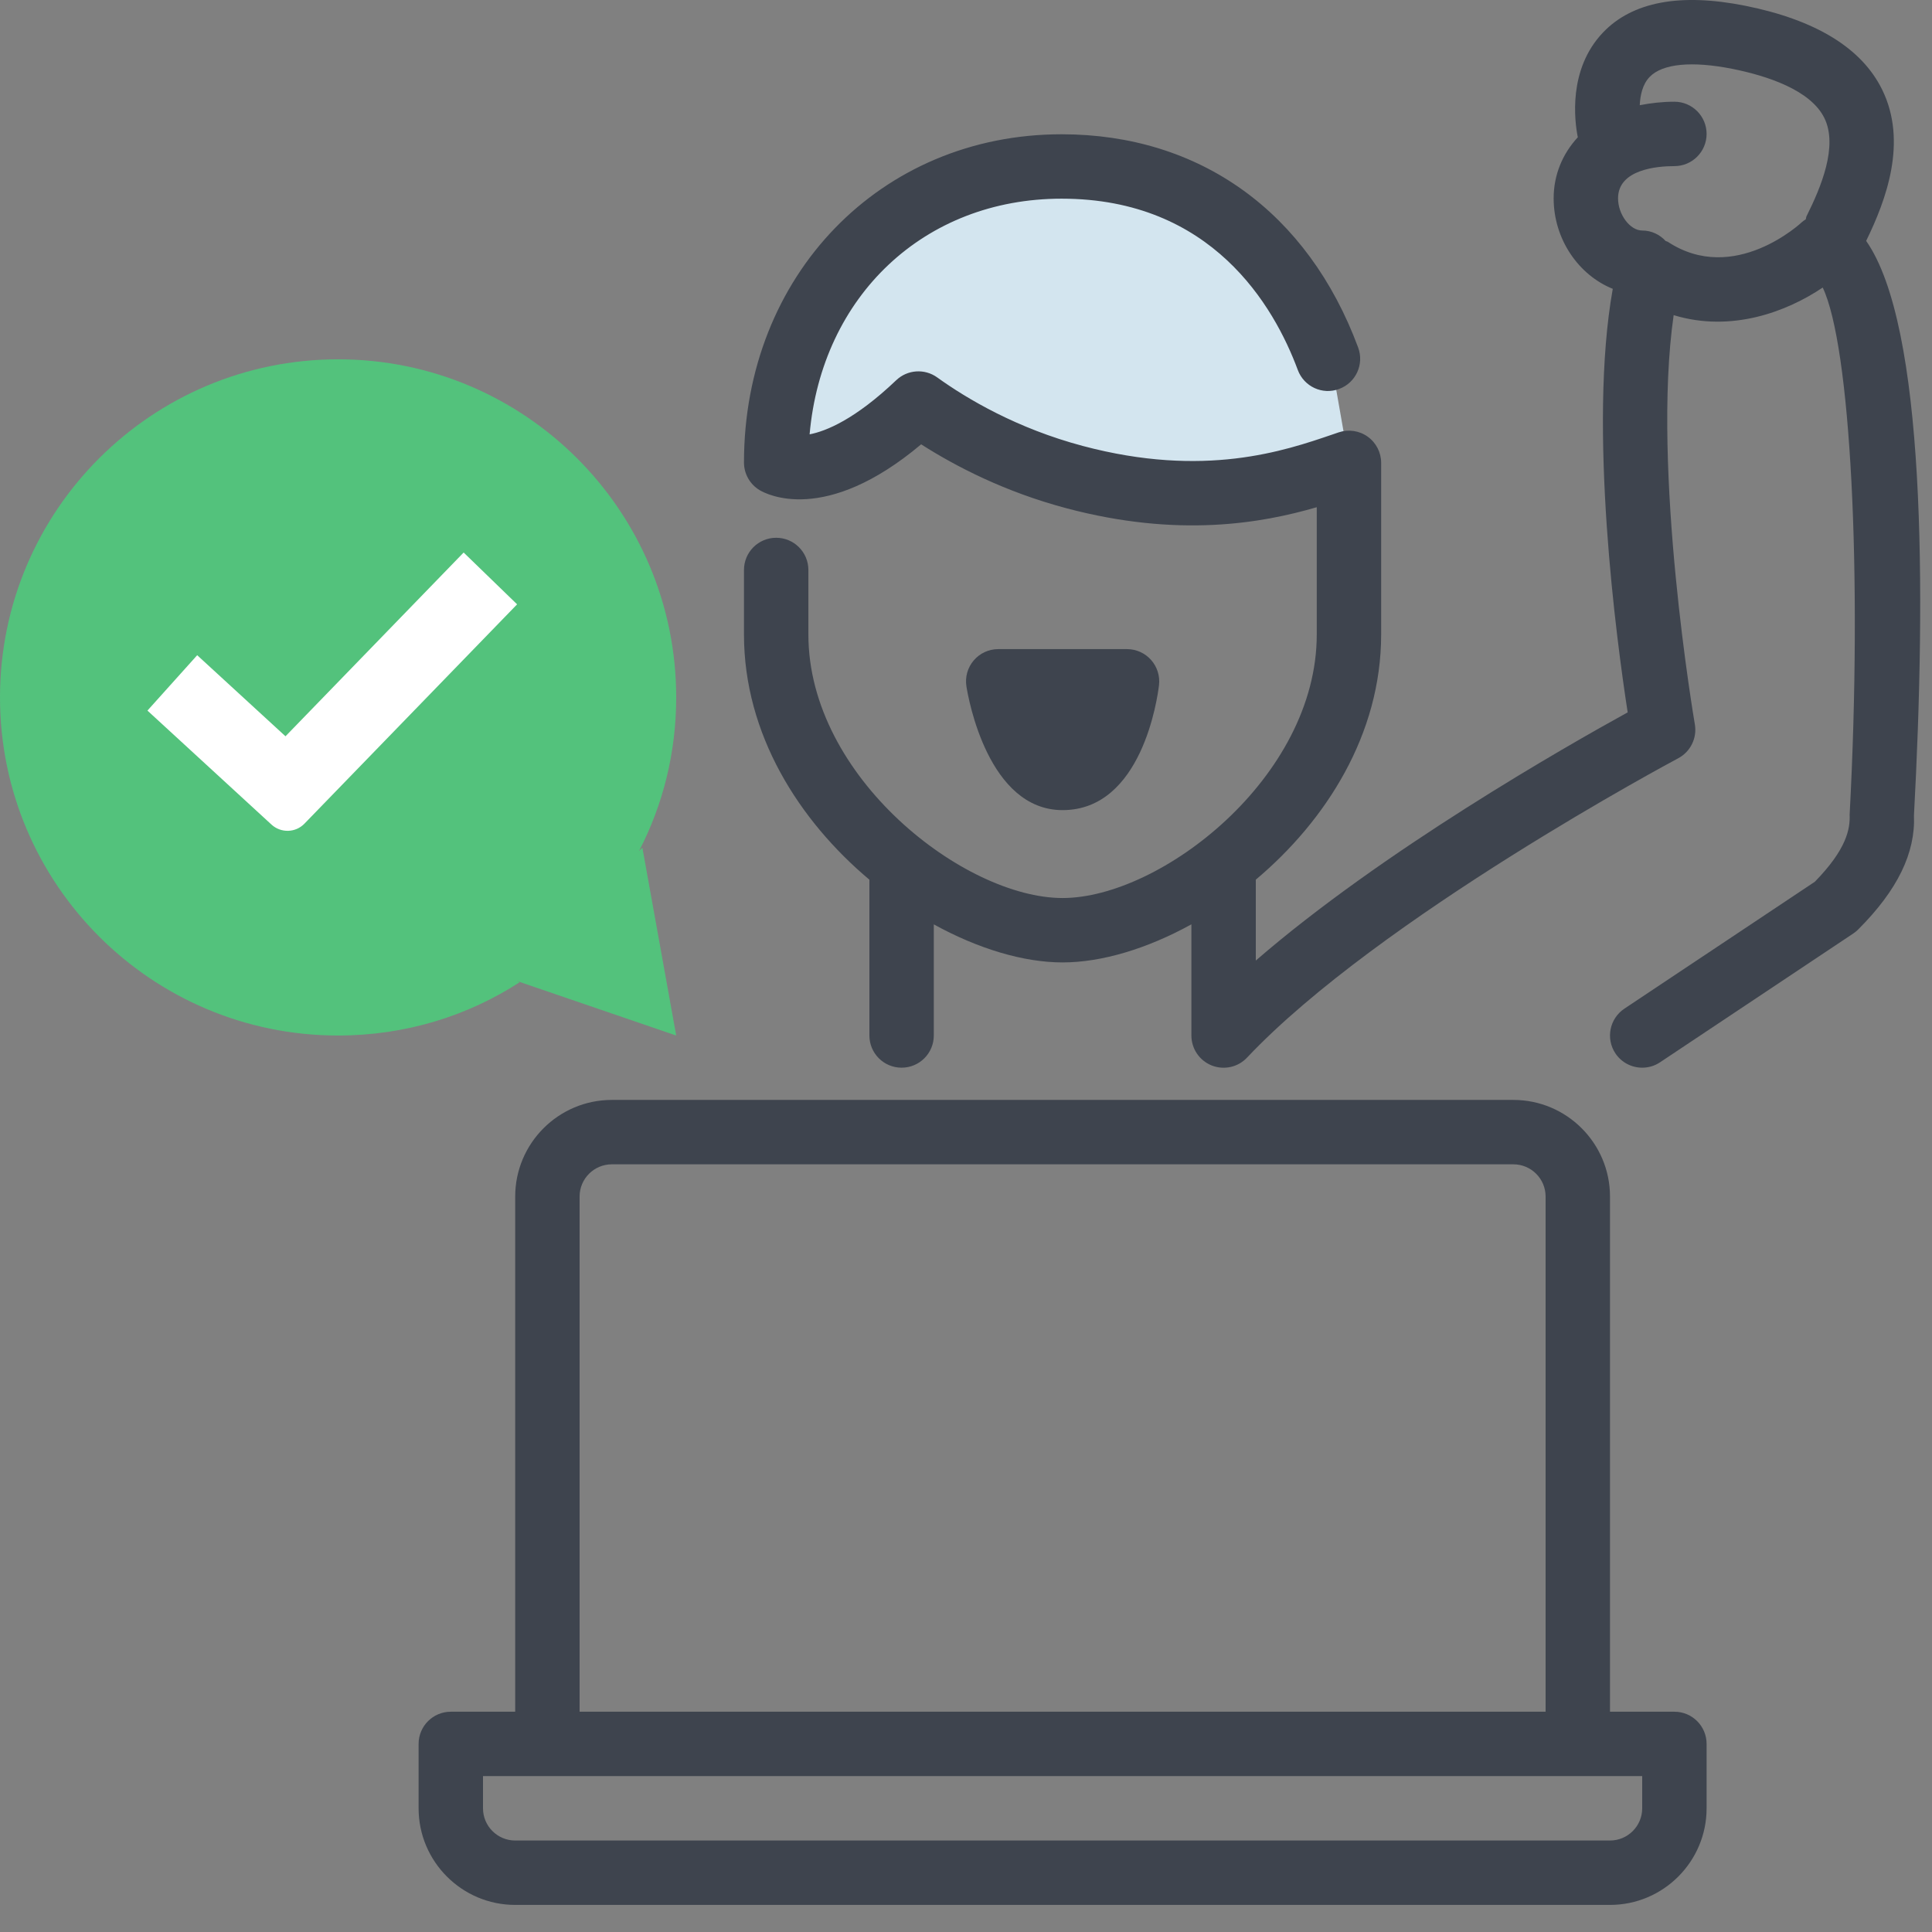 <?xml version="1.0" encoding="UTF-8"?>
<svg width="60px" height="60px" viewBox="0 0 60 60" version="1.1" xmlns="http://www.w3.org/2000/svg" xmlns:xlink="http://www.w3.org/1999/xlink">
    <rect x="0" y="0" width="60" height="60" fill="#808080" stroke="none"/>
    <!-- Generator: Sketch 49.3 (51167) - http://www.bohemiancoding.com/sketch -->
    <title>Icon/ Finished Celebration</title>
    <desc>Created with Sketch.</desc>
    <defs></defs>
    <g id="Icon/-Finished-Celebration" stroke="none" stroke-width="1" fill="none" fill-rule="evenodd">
        <g id="Page-1">
            <path d="M41.417,11.642 C40.215,7.876 37.316,5.159 32.969,5.159 C27.645,5.159 24.105,9.281 24.105,14.352 C24.105,14.352 25.628,15.276 28.521,12.521 C29.564,13.27 31.209,14.229 33.373,14.804 C37.62,15.935 40.41,14.867 41.894,14.363" id="Fill-1" fill="#D3E5EF"></path>
            <path d="M51.793,7.508 C51.773,7.495 51.75,7.495 51.73,7.486 C51.547,7.287 51.291,7.159 51,7.159 C50.622,7.159 50.25,6.663 50.25,6.159 C50.25,5.256 51.474,5.159 52,5.159 C52.552,5.159 53,4.712 53,4.159 C53,3.607 52.552,3.159 52,3.159 C51.611,3.159 51.259,3.203 50.924,3.267 C50.938,2.962 51.008,2.619 51.234,2.386 C51.632,1.976 52.545,1.889 53.804,2.139 C54.869,2.353 56.229,2.791 56.658,3.667 C57.088,4.545 56.548,5.825 56.105,6.712 C56.089,6.744 56.091,6.779 56.079,6.811 C56.04,6.838 56,6.862 55.965,6.894 C55.944,6.915 53.859,8.87 51.793,7.508 M57.955,7.481 C58.573,6.218 59.248,4.41 58.454,2.788 C57.822,1.494 56.389,0.617 54.196,0.178 C52.179,-0.224 50.694,0.054 49.782,1.01 C48.689,2.156 48.901,3.767 49,4.263 C48.523,4.779 48.25,5.434 48.25,6.159 C48.25,7.436 49.031,8.546 50.086,8.97 C49.312,13.29 50.211,19.938 50.549,22.123 C48.644,23.172 42.929,26.425 39,29.831 L39,27.319 C41.183,25.483 42.893,22.803 42.893,19.706 L42.893,14.374 C42.893,14.053 42.738,13.749 42.476,13.562 C42.214,13.373 41.878,13.325 41.572,13.428 L41.376,13.495 C39.891,14.002 37.405,14.855 33.629,13.85 C31.584,13.306 30.039,12.392 29.104,11.72 C28.714,11.44 28.179,11.477 27.832,11.809 C26.555,13.024 25.658,13.389 25.143,13.489 C25.523,9.198 28.697,6.17 32.969,6.17 C37.636,6.17 39.567,9.504 40.304,11.489 C40.496,12.008 41.072,12.274 41.588,12.079 C42.106,11.889 42.371,11.313 42.179,10.794 C40.619,6.585 37.263,4.17 32.969,4.17 C27.345,4.17 23.105,8.553 23.105,14.363 C23.105,14.713 23.287,15.037 23.586,15.219 C23.795,15.345 25.615,16.316 28.607,13.799 C29.686,14.488 31.211,15.277 33.115,15.783 C36.596,16.709 39.182,16.25 40.893,15.752 L40.893,19.706 C40.893,24.143 36.044,27.889 32.999,27.889 C29.953,27.889 25.105,24.143 25.105,19.706 L25.105,17.701 C25.105,17.148 24.657,16.701 24.105,16.701 C23.552,16.701 23.105,17.148 23.105,17.701 L23.105,19.706 C23.105,22.805 24.816,25.485 27,27.32 L27,32.158 C27,32.712 27.448,33.158 28,33.158 C28.552,33.158 29,32.712 29,32.158 L29,28.707 C30.374,29.465 31.789,29.889 32.999,29.889 C34.21,29.889 35.625,29.465 37,28.706 L37,32.158 C37,32.569 37.25,32.938 37.631,33.089 C38.01,33.239 38.446,33.145 38.727,32.846 C42.827,28.503 52.025,23.598 52.118,23.549 C52.5,23.346 52.709,22.919 52.635,22.494 C52.62,22.409 51.284,14.588 51.977,9.787 C53.772,10.335 55.498,9.677 56.606,8.93 C57.463,10.723 57.846,17.724 57.442,25.303 C57.46,25.741 57.35,26.372 56.361,27.384 L50.445,31.326 C49.986,31.634 49.862,32.254 50.168,32.714 C50.361,33.002 50.678,33.158 51.001,33.158 C51.191,33.158 51.384,33.105 51.555,32.99 L57.555,28.991 C57.609,28.954 57.661,28.913 57.707,28.866 C58.938,27.636 59.489,26.48 59.44,25.32 C59.816,18.343 59.8,10.12 57.955,7.481" id="Fill-3" fill="#3E444E"></path>
            <path d="M35.748,20.495 C35.558,20.281 35.286,20.159 35,20.159 L31,20.159 C30.707,20.159 30.43,20.287 30.24,20.51 C30.05,20.733 29.967,21.027 30.013,21.316 C30.076,21.71 30.693,25.159 33,25.159 C35.464,25.159 35.947,21.674 35.994,21.276 C36.027,20.993 35.937,20.708 35.748,20.495" id="Fill-5" fill="#3E444E"></path>
            <path d="M51,56.159 C51,56.711 50.551,57.159 50,57.159 L16,57.159 C15.449,57.159 15,56.711 15,56.159 L15,55.159 L17,55.159 L49,55.159 L51,55.159 L51,56.159 Z M18,37.159 C18,36.607 18.449,36.159 19,36.159 L47,36.159 C47.551,36.159 48,36.607 48,37.159 L48,53.159 L18,53.159 L18,37.159 Z M52,53.159 L50,53.159 L50,37.159 C50,35.505 48.654,34.159 47,34.159 L19,34.159 C17.346,34.159 16,35.505 16,37.159 L16,53.159 L14,53.159 C13.448,53.159 13,53.606 13,54.159 L13,56.159 C13,57.813 14.346,59.159 16,59.159 L50,59.159 C51.654,59.159 53,57.813 53,56.159 L53,54.159 C53,53.606 52.552,53.159 52,53.159 Z" id="Fill-7" fill="#3E444E"></path>
            <path d="M19.845,26.43 C20.59,24.995 21,23.373 21,21.659 C21,15.861 16.296,11.159 10.5,11.159 C4.704,11.159 0,15.861 0,21.659 C0,27.457 4.704,32.159 10.5,32.159 C12.589,32.159 14.532,31.552 16.159,30.491 L16.038,30.461 L21,32.159 L19.95,26.326" id="Fill-9" fill="#53C27C"></path>
            <path d="M16.059,18.768 L14.399,17.159 L8.866,22.866 L6.124,20.348 L4.579,22.068 L8.431,25.608 C8.724,25.877 9.179,25.865 9.455,25.579 L16.059,18.768 Z" id="Fill-11" fill="#FFFFFF"></path>
        </g>
    </g>
</svg>